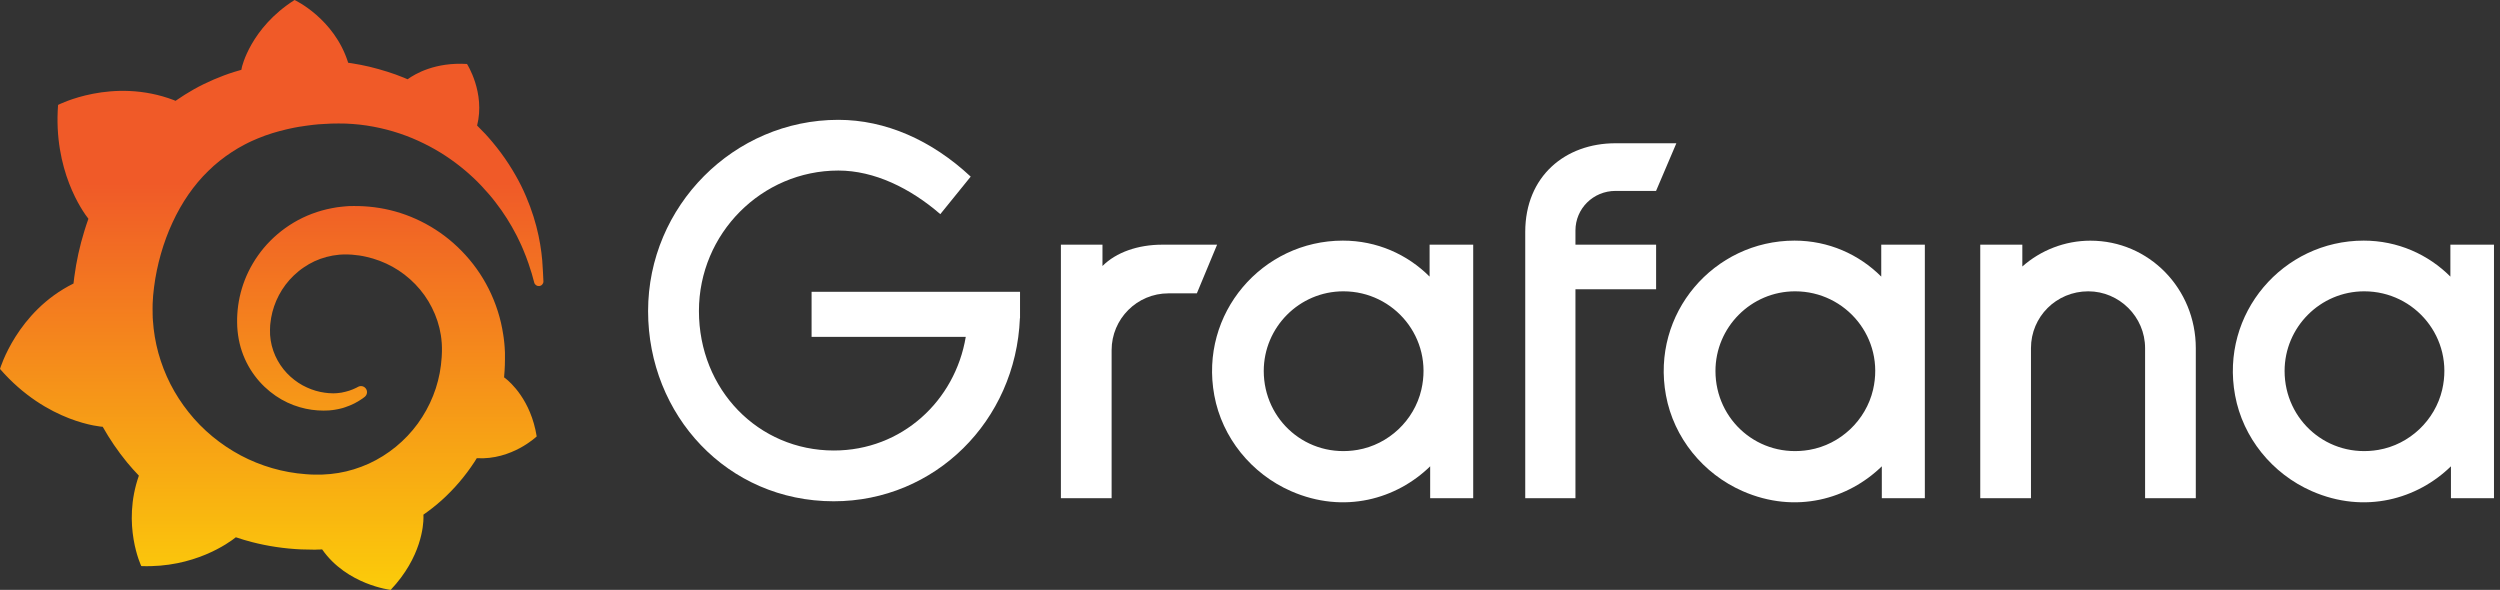 <svg width="178" height="42" viewBox="0 0 178 42" fill="none" xmlns="http://www.w3.org/2000/svg">
<rect x="0" y="0" width="178" height="42" fill="#333333" stroke="none"/>
<path d="M72.617 22.654C72.327 29.984 66.552 35.691 59.362 35.691C51.779 35.691 46.144 29.555 46.144 22.148C46.144 14.673 52.249 8.532 59.688 8.532C63.045 8.532 66.331 9.978 69.114 12.576L66.95 15.247C64.821 13.403 62.254 12.143 59.692 12.143C54.238 12.143 49.764 16.621 49.764 22.143C49.764 27.742 53.989 32.076 59.371 32.076C64.211 32.076 68.003 28.538 68.762 23.987H57.785V20.774H72.626V22.654H72.617Z" fill="white"/>
<path d="M85.216 20.887H83.191C80.959 20.887 79.147 22.699 79.147 24.932V35.474H75.536V17.421H78.496V18.939C79.472 17.963 81.022 17.421 82.757 17.421H86.657L85.216 20.887Z" fill="white"/>
<path d="M104.896 35.474H101.828V33.201C99.455 35.52 95.709 36.631 91.917 34.968C89.107 33.735 87.014 31.172 86.458 28.149C85.383 22.311 89.875 17.132 95.614 17.132C98.032 17.132 100.201 18.108 101.787 19.694V17.421H104.892V35.474H104.896ZM101.2 27.747C102.054 24.078 99.274 20.742 95.65 20.742C92.509 20.742 89.979 23.305 89.979 26.414C89.979 29.925 93.065 32.646 96.658 32.031C98.872 31.651 100.693 29.934 101.2 27.747Z" fill="white"/>
<path d="M112.172 16.409V17.421H117.915V20.598H112.172V35.474H108.597V16.517C108.597 12.545 111.449 10.2 115.023 10.2H119.357L117.911 13.593H115.023C113.437 13.593 112.172 14.854 112.172 16.409Z" fill="white"/>
<path d="M137.054 35.474H133.985V33.201C131.613 35.52 127.866 36.631 124.075 34.968C121.264 33.735 119.172 31.172 118.616 28.149C117.54 22.311 122.032 17.132 127.772 17.132C130.189 17.132 132.358 18.108 133.945 19.694V17.421H137.049V35.474H137.054ZM133.362 27.747C134.216 24.078 131.437 20.742 127.812 20.742C124.672 20.742 122.141 23.305 122.141 26.414C122.141 29.925 125.227 32.646 128.82 32.031C131.034 31.651 132.851 29.934 133.362 27.747Z" fill="white"/>
<path d="M156.341 24.787V35.474H152.73V24.787C152.73 22.55 150.886 20.742 148.686 20.742C146.413 20.742 144.605 22.55 144.605 24.787V35.474H140.994V17.421H143.99V18.975C145.292 17.819 147.023 17.136 148.83 17.136C153.019 17.132 156.341 20.562 156.341 24.787Z" fill="white"/>
<path d="M177.576 35.474H174.507V33.201C172.135 35.52 168.389 36.631 164.597 34.968C161.786 33.735 159.694 31.172 159.138 28.149C158.063 22.311 162.555 17.132 168.294 17.132C170.711 17.132 172.881 18.108 174.467 19.694V17.421H177.571V35.474H177.576ZM173.884 27.747C174.738 24.078 171.959 20.742 168.334 20.742C165.194 20.742 162.663 23.305 162.663 26.414C162.663 29.925 165.75 32.646 169.342 32.031C171.557 31.651 173.373 29.934 173.884 27.747Z" fill="white"/>
<path d="M38.606 18.528C38.543 17.823 38.421 17.01 38.186 16.11C37.951 15.216 37.603 14.235 37.101 13.214C36.591 12.201 35.926 11.144 35.068 10.123C34.733 9.72 34.367 9.327 33.97 8.939C34.562 6.589 33.251 4.555 33.251 4.555C30.992 4.415 29.555 5.256 29.021 5.644C28.931 5.608 28.845 5.567 28.755 5.531C28.371 5.373 27.973 5.229 27.566 5.102C27.16 4.975 26.744 4.858 26.319 4.754C25.894 4.655 25.46 4.569 25.022 4.501C24.945 4.487 24.868 4.478 24.791 4.469C23.806 1.315 20.973 0 20.973 0C17.819 2.002 17.218 4.804 17.218 4.804C17.218 4.804 17.204 4.867 17.186 4.971C17.01 5.021 16.838 5.07 16.662 5.125C16.418 5.197 16.183 5.287 15.939 5.373C15.699 5.468 15.46 5.558 15.22 5.662C14.746 5.866 14.271 6.096 13.81 6.354C13.363 6.607 12.925 6.883 12.495 7.181C12.432 7.154 12.387 7.131 12.387 7.131C8.017 5.464 4.135 7.47 4.135 7.47C3.782 12.12 5.879 15.048 6.295 15.577C6.191 15.866 6.096 16.156 6.006 16.449C5.68 17.502 5.441 18.582 5.292 19.703C5.269 19.861 5.251 20.024 5.233 20.187C1.198 22.18 0 26.269 0 26.269C3.371 30.146 7.298 30.386 7.298 30.386C7.303 30.381 7.307 30.381 7.307 30.377C7.809 31.267 8.387 32.117 9.034 32.908C9.305 33.238 9.594 33.558 9.888 33.866C8.658 37.377 10.059 40.305 10.059 40.305C13.81 40.445 16.278 38.665 16.793 38.254C17.168 38.38 17.543 38.493 17.927 38.593C19.079 38.891 20.259 39.063 21.438 39.117C21.732 39.13 22.026 39.135 22.324 39.135H22.469L22.564 39.13L22.749 39.126L22.934 39.117L22.939 39.121C24.706 41.643 27.815 42 27.815 42C30.024 39.668 30.151 37.359 30.151 36.857C30.151 36.857 30.151 36.839 30.151 36.826C30.151 36.785 30.151 36.753 30.151 36.753C30.151 36.717 30.146 36.686 30.146 36.645C30.612 36.32 31.055 35.972 31.471 35.596C32.356 34.797 33.129 33.884 33.771 32.903C33.83 32.813 33.888 32.718 33.947 32.623C36.451 32.768 38.213 31.073 38.213 31.073C37.797 28.465 36.31 27.196 36.003 26.952C36.003 26.952 35.99 26.942 35.972 26.929C35.953 26.915 35.944 26.906 35.944 26.906C35.926 26.897 35.908 26.884 35.89 26.87C35.904 26.712 35.917 26.558 35.926 26.4C35.944 26.12 35.953 25.84 35.953 25.56V25.352V25.248V25.194C35.953 25.121 35.953 25.148 35.953 25.121L35.944 24.945L35.931 24.71C35.926 24.629 35.922 24.556 35.913 24.484C35.908 24.412 35.899 24.34 35.89 24.267L35.863 24.05L35.831 23.833C35.791 23.549 35.732 23.264 35.669 22.979C35.407 21.854 34.968 20.788 34.39 19.83C33.812 18.872 33.088 18.022 32.279 17.308C31.466 16.589 30.558 16.015 29.604 15.586C28.651 15.157 27.648 14.881 26.649 14.755C26.152 14.691 25.65 14.664 25.157 14.669L24.972 14.673H24.927C24.913 14.673 24.859 14.673 24.864 14.673L24.787 14.678L24.606 14.691C24.538 14.696 24.466 14.7 24.403 14.71C24.15 14.732 23.897 14.768 23.653 14.818C22.663 15.003 21.728 15.36 20.901 15.853C20.078 16.345 19.36 16.965 18.777 17.66C18.194 18.361 17.742 19.134 17.43 19.933C17.118 20.733 16.946 21.56 16.897 22.365C16.883 22.564 16.879 22.767 16.883 22.961C16.883 23.011 16.883 23.061 16.888 23.11L16.892 23.273C16.901 23.368 16.906 23.467 16.915 23.562C16.956 23.969 17.028 24.358 17.136 24.737C17.353 25.487 17.701 26.17 18.135 26.748C18.564 27.327 19.079 27.806 19.626 28.181C20.173 28.556 20.756 28.823 21.334 28.99C21.913 29.161 22.487 29.234 23.029 29.234C23.097 29.234 23.165 29.234 23.232 29.229C23.269 29.229 23.305 29.225 23.341 29.225C23.377 29.225 23.413 29.22 23.449 29.22C23.508 29.216 23.562 29.207 23.621 29.202C23.635 29.202 23.653 29.198 23.671 29.198L23.725 29.189C23.761 29.184 23.793 29.18 23.829 29.175C23.901 29.166 23.96 29.152 24.028 29.139C24.091 29.125 24.154 29.116 24.218 29.098C24.344 29.071 24.462 29.035 24.579 28.994C24.814 28.917 25.035 28.823 25.243 28.718C25.451 28.61 25.641 28.493 25.817 28.371C25.867 28.334 25.917 28.298 25.966 28.258C26.156 28.108 26.188 27.833 26.034 27.648C25.903 27.485 25.673 27.444 25.492 27.544C25.447 27.566 25.402 27.593 25.356 27.616C25.198 27.693 25.035 27.761 24.859 27.819C24.683 27.873 24.502 27.919 24.312 27.955C24.218 27.968 24.123 27.982 24.023 27.991C23.974 27.995 23.924 28 23.879 28C23.829 28 23.779 28.005 23.734 28.005C23.689 28.005 23.639 28.005 23.594 28C23.535 27.995 23.476 27.995 23.418 27.991C23.418 27.991 23.386 27.991 23.413 27.991H23.395L23.354 27.986C23.327 27.982 23.3 27.982 23.278 27.977C23.223 27.973 23.174 27.964 23.119 27.959C22.695 27.901 22.265 27.779 21.854 27.589C21.438 27.404 21.041 27.141 20.684 26.82C20.327 26.5 20.015 26.111 19.771 25.673C19.527 25.234 19.355 24.751 19.274 24.24C19.233 23.987 19.215 23.721 19.224 23.463C19.229 23.391 19.229 23.323 19.233 23.25C19.233 23.269 19.233 23.241 19.233 23.237V23.21L19.238 23.156C19.242 23.119 19.242 23.088 19.247 23.052C19.26 22.912 19.283 22.771 19.305 22.631C19.5 21.52 20.055 20.435 20.919 19.613C21.136 19.409 21.366 19.215 21.615 19.048C21.863 18.876 22.125 18.727 22.396 18.6C22.672 18.474 22.957 18.37 23.25 18.293C23.544 18.216 23.847 18.162 24.15 18.135C24.303 18.121 24.457 18.117 24.611 18.117C24.651 18.117 24.683 18.117 24.715 18.117L24.841 18.121L24.918 18.126C24.95 18.126 24.918 18.126 24.932 18.126H24.963L25.09 18.135C25.42 18.162 25.75 18.207 26.075 18.284C26.726 18.429 27.358 18.668 27.95 18.994C29.13 19.649 30.137 20.67 30.752 21.904C31.064 22.518 31.281 23.178 31.389 23.861C31.416 24.032 31.434 24.204 31.448 24.376L31.457 24.507L31.462 24.638C31.466 24.683 31.466 24.724 31.466 24.769C31.466 24.814 31.471 24.859 31.466 24.891V25.004L31.462 25.13C31.457 25.216 31.453 25.352 31.448 25.438C31.434 25.628 31.416 25.813 31.394 26.003C31.371 26.188 31.34 26.373 31.308 26.558C31.272 26.744 31.231 26.924 31.186 27.105C31.096 27.467 30.978 27.828 30.838 28.176C30.562 28.877 30.192 29.541 29.749 30.156C28.859 31.38 27.643 32.379 26.26 33.012C25.569 33.323 24.837 33.554 24.091 33.676C23.716 33.739 23.336 33.775 22.957 33.789L22.884 33.793H22.826H22.704H22.518H22.424C22.473 33.793 22.415 33.793 22.419 33.793H22.383C22.18 33.789 21.976 33.78 21.773 33.762C20.959 33.703 20.16 33.558 19.382 33.333C18.605 33.106 17.85 32.804 17.136 32.424C15.708 31.66 14.434 30.616 13.435 29.356C12.934 28.728 12.495 28.054 12.134 27.345C11.772 26.635 11.487 25.89 11.275 25.13C11.067 24.367 10.936 23.589 10.886 22.803L10.877 22.654L10.873 22.618V22.586V22.523L10.868 22.392V22.36V22.315V22.225L10.864 22.044V22.008C10.864 22.012 10.864 22.012 10.864 21.994V21.922C10.864 21.827 10.868 21.732 10.868 21.633C10.882 21.244 10.914 20.846 10.968 20.449C11.017 20.051 11.085 19.649 11.167 19.251C11.248 18.854 11.347 18.46 11.456 18.076C11.677 17.303 11.953 16.553 12.283 15.844C12.938 14.425 13.797 13.173 14.832 12.17C15.089 11.917 15.356 11.677 15.636 11.456C15.912 11.234 16.201 11.027 16.499 10.832C16.793 10.638 17.1 10.457 17.416 10.294C17.57 10.209 17.733 10.136 17.891 10.059C17.972 10.023 18.054 9.987 18.135 9.951C18.216 9.915 18.298 9.879 18.379 9.847C18.704 9.707 19.043 9.594 19.382 9.485C19.468 9.458 19.554 9.436 19.64 9.409C19.726 9.382 19.811 9.363 19.897 9.336C20.069 9.287 20.245 9.246 20.417 9.205C20.503 9.183 20.593 9.165 20.679 9.147C20.765 9.128 20.855 9.11 20.941 9.092C21.032 9.074 21.117 9.061 21.208 9.043L21.339 9.02L21.47 9.002C21.56 8.988 21.646 8.975 21.737 8.961C21.836 8.943 21.935 8.939 22.035 8.921C22.116 8.912 22.252 8.893 22.333 8.884C22.396 8.88 22.46 8.871 22.523 8.866L22.649 8.853L22.713 8.848L22.785 8.844C22.884 8.839 22.984 8.83 23.088 8.826L23.237 8.817C23.237 8.817 23.291 8.817 23.246 8.817H23.278L23.341 8.812C23.427 8.808 23.513 8.803 23.599 8.799C23.937 8.79 24.276 8.79 24.615 8.799C25.289 8.826 25.948 8.898 26.59 9.02C27.873 9.26 29.08 9.671 30.174 10.213C31.267 10.746 32.248 11.406 33.097 12.12C33.152 12.165 33.201 12.21 33.256 12.256C33.305 12.301 33.36 12.346 33.409 12.391C33.513 12.482 33.613 12.576 33.712 12.667C33.812 12.757 33.906 12.852 34.001 12.947C34.096 13.042 34.191 13.137 34.277 13.232C34.639 13.616 34.973 14 35.271 14.389C35.877 15.166 36.36 15.952 36.744 16.693C36.767 16.738 36.794 16.784 36.817 16.833C36.839 16.879 36.862 16.924 36.884 16.974C36.93 17.064 36.975 17.154 37.016 17.245C37.056 17.335 37.101 17.425 37.138 17.511C37.178 17.602 37.214 17.688 37.251 17.773C37.395 18.121 37.526 18.451 37.63 18.763C37.806 19.265 37.937 19.721 38.037 20.119C38.078 20.277 38.227 20.381 38.389 20.367C38.556 20.354 38.688 20.214 38.692 20.047C38.665 19.595 38.656 19.098 38.606 18.528Z" fill="url(#paint0_linear)"/>
<defs>
<linearGradient id="paint0_linear" x1="19.33" y1="51.437" x2="19.33" y2="13.072" gradientUnits="userSpaceOnUse">
<stop stop-color="#FFF100"/>
<stop offset="1" stop-color="#F05A28"/>
</linearGradient>
</defs>
</svg>
